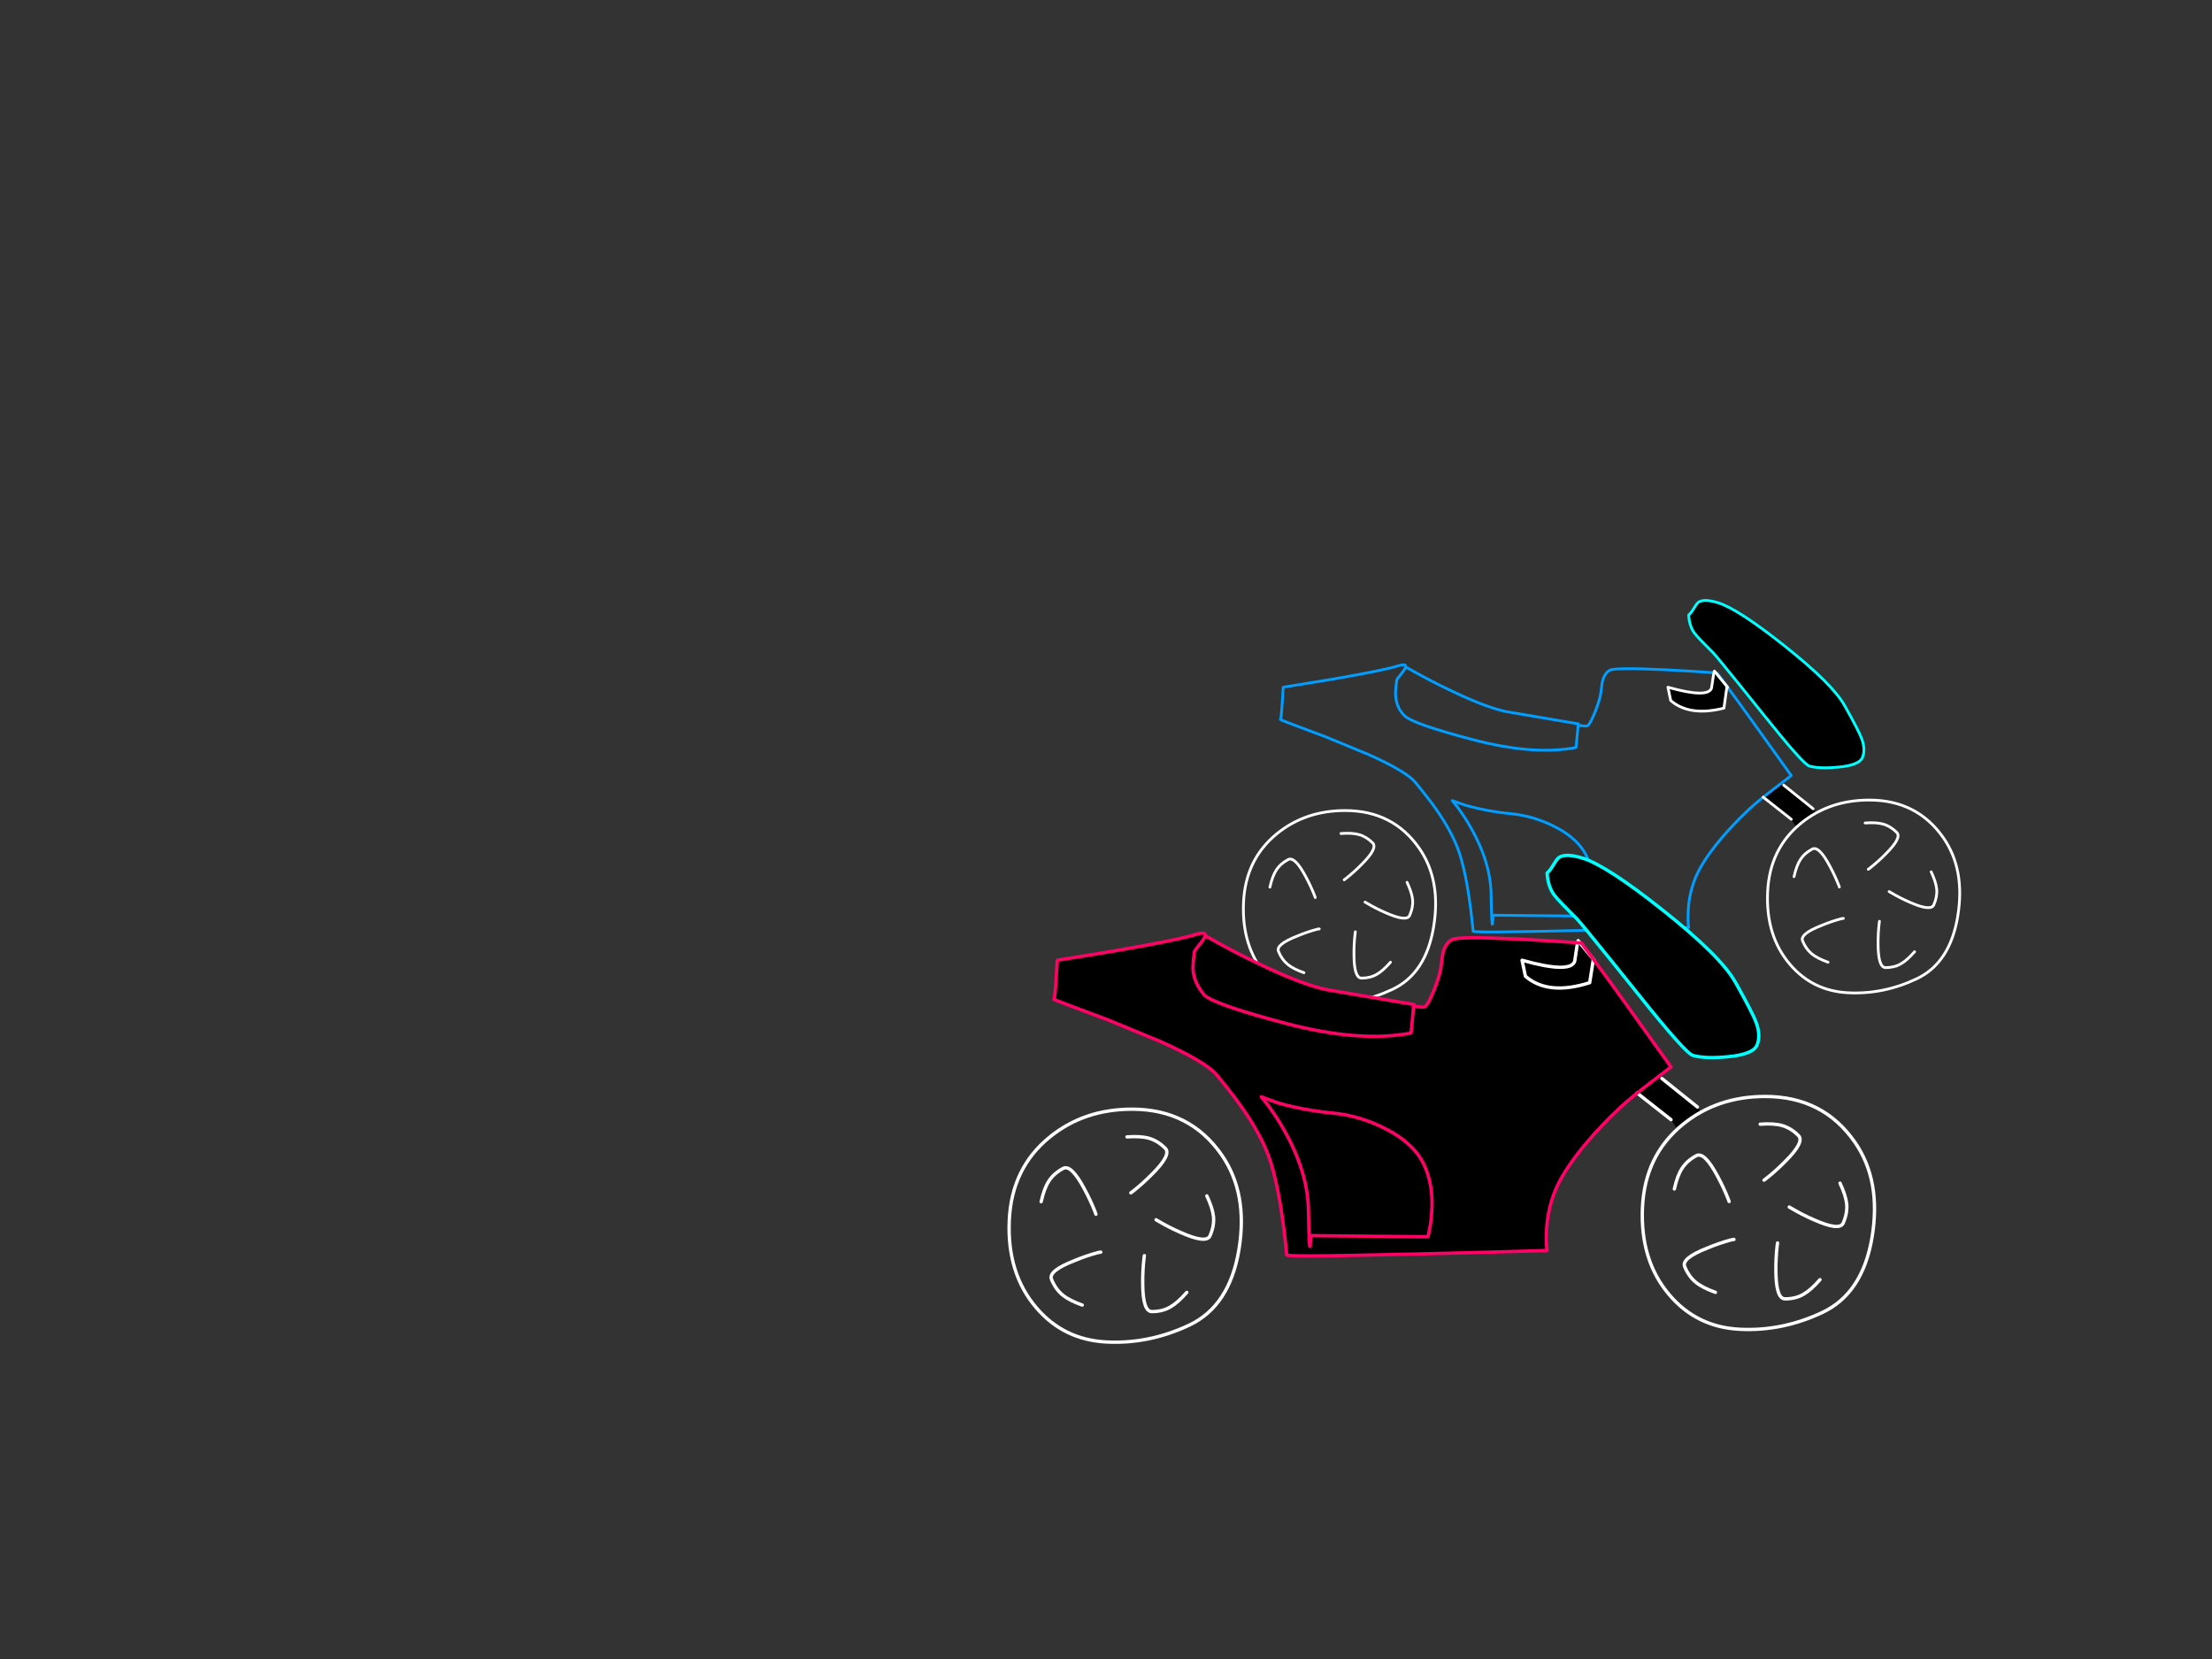 <?xml version="1.0" encoding="UTF-8" standalone="no"?>
<!-- Created with Keyshape -->
<svg xmlns="http://www.w3.org/2000/svg" id="EdithAnim11" image-rendering="inherit" baseProfile="basic" width="800" height="600">
    <rect width="100%" height="100%" fill="#333333" stroke="none"/>
    <g id="19_Motorbikesf22r1" overflow="visible" transform="translate(536.857,351.296) translate(-164.375,-341.896)">
        <g id="MotorBikeBluef0r1" transform="translate(206.739,280.639) translate(-206.739,-280.639)">
            <path fill="#000" stroke="none" d="M272.6,274.55L271.95,273.7L265.2,278.9L275.35,286.9L276.9,289.3C279.85,287.462,282.317,285.912,284.3,284.65L283.25,283.1L272.6,274.55M246.5,239.5C245.6,241.967,240.35,241.85,230.75,239.15L231.75,243.95C236.317,247.883,242.733,248.8,251,246.7L252.1,238.85L248.1,234C247.833,233.967,247.583,233.933,247.35,233.9L246.5,239.5M272.8,224.1C261.633,215.233,253.667,210.067,248.9,208.6C245.2,207.467,242.733,207.483,241.5,208.65C241.2,208.95,240.733,209.617,240.1,210.65C239.5,211.683,238.883,212.483,238.25,213.05C238.417,215.783,239.133,217.983,240.4,219.65C241.333,220.85,243.6,223.233,247.2,226.8C247.689,227.303,249.039,228.92,251.25,231.65C251.285,231.673,251.302,231.69,251.3,231.7C254.423,235.493,259.19,241.393,265.6,249.4C275,261.167,280.433,267.25,281.9,267.65C284.367,268.35,287.833,268.483,292.3,268.05C297.4,267.583,300.333,266.417,301.1,264.55C301.9,262.617,301.8,260.333,300.8,257.7C300.067,255.733,298,251.733,294.6,245.7C291.667,240.5,284.4,233.3,272.8,224.1Z" test="BlueBikeContainer" transform="translate(266.192,248.531) translate(-266.192,-248.531)"/>
            <path id="Layer2_0_1_STROKES" stroke="#0FF" stroke-width="1" stroke-linejoin="round" stroke-linecap="round" fill="none" d="M238.25,213.05C238.883,212.483,239.5,211.683,240.1,210.65C240.733,209.617,241.2,208.95,241.5,208.65C242.733,207.483,245.2,207.467,248.9,208.6C253.667,210.067,261.633,215.233,272.8,224.1C284.4,233.3,291.667,240.5,294.6,245.7C298,251.733,300.067,255.733,300.8,257.7C301.8,260.333,301.9,262.617,301.1,264.55C300.333,266.417,297.4,267.583,292.3,268.05C287.833,268.483,284.367,268.35,281.9,267.65C280.433,267.25,275,261.167,265.6,249.4C259.19,241.393,254.432,235.501,251.325,231.725C251.31,231.698,251.294,231.673,251.275,231.65C249.047,228.92,247.689,227.303,247.2,226.8C243.6,223.233,241.333,220.85,240.4,219.65C239.133,217.983,238.417,215.783,238.25,213.05Z" test="BlueBikeContainer" transform="translate(269.942,238.03) translate(-269.942,-238.03)"/>
            <path id="Layer2_0_2_STROKES" stroke="#009EFF" stroke-width="1" stroke-linejoin="round" stroke-linecap="round" fill="none" d="M247.35,233.9C241.717,233.5,236,233.15,230.2,232.85C217.7,232.25,210.883,232.3,209.75,233C208.55,233.667,207.7,234.833,207.2,236.5C206.967,237.333,206.733,238.85,206.5,241.05C206.333,242.55,205.667,244.817,204.5,247.85C203.267,250.917,202.317,252.667,201.65,253.1C201.422,253.263,200.33,253.205,198.375,252.925C198.334,252.915,198.293,252.907,198.25,252.9L198.05,255.4C197.883,257.4,197.7,259.25,197.5,260.95C187.367,262.883,175.05,261.967,160.55,258.2C146.05,254.4,137.75,251.533,135.65,249.6C133.55,247.667,132.417,245.117,132.25,241.95C132.183,240.983,132.317,239.2,132.65,236.6C132.683,236.4,133.2,235.683,134.2,234.45C135.233,233.183,135.8,232.3,135.9,231.8C135.917,231.735,135.925,231.677,135.925,231.625C135.968,230.864,134.826,230.856,132.5,231.6C129.2,232.6,121.4,234.167,109.1,236.3C102.933,237.333,97.1,238.283,91.6,239.15C91.167,246.95,90.833,250.85,90.6,250.85C90.367,250.85,95.75,252.9,106.75,257C117.017,261.233,122.233,263.383,122.4,263.45C131.533,267.55,137.183,270.9,139.35,273.5C141.15,275.667,142.783,277.717,144.25,279.65C144.417,279.883,144.6,280.117,144.8,280.35C146.067,282.05,147.2,283.65,148.2,285.15C150,287.85,151.517,290.45,152.75,292.95C153.117,293.65,153.45,294.35,153.75,295.05C154.45,296.617,155.033,298.133,155.5,299.6C157.567,306.233,159.167,315.5,160.3,327.4C160.3,327.833,173.3,327.733,199.3,327.1C212.267,326.8,225.25,326.45,238.25,326.05C238.017,324.617,237.95,322.8,238.05,320.6C238.217,316.2,239.083,312.067,240.65,308.2C242.317,304.1,245.4,299.367,249.9,294C253,290.333,256.217,286.933,259.55,283.8C259.65,283.667,259.767,283.55,259.9,283.45C261.167,282.283,262.933,280.767,265.2,278.9L271.95,273.7L275.35,271.1C269.782,263.303,265.257,256.978,261.775,252.125C261.759,252.1,261.742,252.075,261.725,252.05C257.056,245.565,254.265,241.732,253.35,240.55L252.35,239.2M248.1,234C248.233,234,248.383,234,248.55,234L252.1,238.85M248.1,234C247.833,233.967,247.583,233.933,247.35,233.9M135.9,231.8C141.3,234.9,146.567,237.667,151.7,240.1C160.233,244.233,167.05,246.85,172.15,247.95L198.4,252.4M152.75,280.15L154.6,282.45C156.367,284.817,157.983,287.3,159.45,289.9C164.217,298.267,166.667,306.317,166.8,314.05C166.933,321.783,167.1,325.367,167.3,324.8L167.5,321.6L202.55,321.95C203.117,319.883,203.5,317.467,203.7,314.7C204.1,309.167,203.317,304.35,201.35,300.25C199.35,296.117,195.683,292.65,190.35,289.85C184.983,287.05,179.533,285.4,174,284.9C168.433,284.367,163.017,283.367,157.75,281.9L152.75,280.15Z" test="BlueBikeContainer" transform="translate(182.971,279.356) translate(-182.971,-279.356)"/>
            <path id="Layer2_0_3_STROKES" stroke="#FFF" stroke-width="1" stroke-linejoin="round" stroke-linecap="round" fill="none" d="M252.35,239.2L252.1,238.85L251,246.7C242.733,248.8,236.317,247.883,231.75,243.95L230.75,239.15C240.35,241.85,245.6,241.967,246.5,239.5L247.35,233.9L247.55,233.3L248.1,234L252.1,238.85M283.25,283.1L272.6,274.55M265.2,278.9L275.35,286.9" test="BlueBikeContainer" transform="translate(257,260.1) translate(-257,-260.1)"/>
            <g transform="translate(301.514,314.833) translate(-0.014,-0.033)">
                <g id="Bike-Wheel-2" overflow="visible" transform="translate(0.014,0.033) translate(-0.014,-0.033)">
                    <path id="Layer4_0_1_STROKES-2" stroke="#FFF" stroke-width="1" stroke-linejoin="round" stroke-linecap="round" fill="none" d="M2.05,-34.85C-7.55,-34.85,-15.783,-32.05,-22.65,-26.45C-30.217,-20.283,-34.233,-11.983,-34.7,-1.55C-35.167,9.017,-32.467,17.733,-26.6,24.6C-21.133,31,-14.133,34.417,-5.6,34.85C2.9,35.283,11.167,33.6,19.2,29.8C27.233,26,32.183,18.483,34.05,7.25C35.917,-4.017,34.2,-13.483,28.9,-21.15C22.567,-30.283,13.617,-34.85,2.05,-34.85Z" test="Bike Wheel" transform="translate(0.014,0.033) translate(-0.014,-0.033)"/>
                    <path id="Layer3_0_1_STROKES-2" stroke="#FFF" stroke-width="1" stroke-linejoin="round" stroke-linecap="round" fill="none" d="M0.55,-26.55C3.283,-26.75,5.467,-26.617,7.1,-26.15C8.867,-25.65,10.5,-24.65,12,-23.15C13.3,-21.883,11.967,-19.283,8,-15.35C6.2,-13.517,4.283,-11.8,2.25,-10.2C2.05,-10.067,1.867,-9.933,1.7,-9.8M24.45,-8.9C25.617,-6.4,26.283,-4.317,26.45,-2.65C26.617,-0.817,26.267,1.083,25.4,3.05C24.7,4.683,21.8,4.367,16.7,2.1C14.367,1.1,12.083,-0.067,9.85,-1.4C9.617,-1.533,9.417,-1.65,9.25,-1.75M18.45,20C16.65,22.067,15.017,23.517,13.55,24.35C11.983,25.283,10.133,25.75,8,25.75C6.2,25.75,5.283,22.967,5.25,17.4C5.217,14.833,5.35,12.267,5.65,9.7C5.683,9.467,5.717,9.233,5.75,9M-25.15,-7.15C-24.55,-9.85,-23.783,-11.9,-22.85,-13.3C-21.883,-14.833,-20.467,-16.1,-18.6,-17.1C-17,-18,-14.883,-15.983,-12.25,-11.05C-11.017,-8.783,-9.933,-6.467,-9,-4.1C-8.933,-3.833,-8.85,-3.6,-8.75,-3.4M-12.85,23.8C-15.45,22.867,-17.4,21.867,-18.7,20.8C-20.133,19.633,-21.25,18.067,-22.05,16.1C-22.75,14.433,-20.5,12.583,-15.3,10.55C-12.933,9.55,-10.5,8.717,-8,8.05C-7.767,8.017,-7.533,7.983,-7.3,7.95" test="Bike Wheel" transform="translate(0.67,-0.445) translate(-0.67,0.445)"/>
                </g>
            </g>
            <g transform="translate(111.964,318.633) translate(-0.014,-0.033)">
                <g id="Bike-Wheel-3" overflow="visible" transform="translate(0.014,0.033) translate(-0.014,-0.033)">
                    <path id="Layer4_0_1_STROKES-3" stroke="#FFF" stroke-width="1" stroke-linejoin="round" stroke-linecap="round" fill="none" d="M2.05,-34.85C-7.55,-34.85,-15.783,-32.05,-22.65,-26.45C-30.217,-20.283,-34.233,-11.983,-34.7,-1.55C-35.167,9.017,-32.467,17.733,-26.6,24.6C-21.133,31,-14.133,34.417,-5.6,34.85C2.9,35.283,11.167,33.6,19.2,29.8C27.233,26,32.183,18.483,34.05,7.25C35.917,-4.017,34.2,-13.483,28.9,-21.15C22.567,-30.283,13.617,-34.85,2.05,-34.85Z" test="Bike Wheel" transform="translate(0.014,0.033) translate(-0.014,-0.033)"/>
                    <path id="Layer3_0_1_STROKES-3" stroke="#FFF" stroke-width="1" stroke-linejoin="round" stroke-linecap="round" fill="none" d="M0.55,-26.55C3.283,-26.75,5.467,-26.617,7.1,-26.15C8.867,-25.65,10.5,-24.65,12,-23.15C13.3,-21.883,11.967,-19.283,8,-15.35C6.2,-13.517,4.283,-11.8,2.25,-10.2C2.05,-10.067,1.867,-9.933,1.7,-9.8M24.45,-8.9C25.617,-6.4,26.283,-4.317,26.45,-2.65C26.617,-0.817,26.267,1.083,25.4,3.05C24.7,4.683,21.8,4.367,16.7,2.1C14.367,1.1,12.083,-0.067,9.85,-1.4C9.617,-1.533,9.417,-1.65,9.25,-1.75M18.45,20C16.65,22.067,15.017,23.517,13.55,24.35C11.983,25.283,10.133,25.75,8,25.75C6.2,25.75,5.283,22.967,5.25,17.4C5.217,14.833,5.35,12.267,5.65,9.7C5.683,9.467,5.717,9.233,5.75,9M-25.15,-7.15C-24.55,-9.85,-23.783,-11.9,-22.85,-13.3C-21.883,-14.833,-20.467,-16.1,-18.6,-17.1C-17,-18,-14.883,-15.983,-12.25,-11.05C-11.017,-8.783,-9.933,-6.467,-9,-4.1C-8.933,-3.833,-8.85,-3.6,-8.75,-3.4M-12.85,23.8C-15.45,22.867,-17.4,21.867,-18.7,20.8C-20.133,19.633,-21.25,18.067,-22.05,16.1C-22.75,14.433,-20.5,12.583,-15.3,10.55C-12.933,9.55,-10.5,8.717,-8,8.05C-7.767,8.017,-7.533,7.983,-7.3,7.95" test="Bike Wheel" transform="translate(0.67,-0.445) translate(-0.67,0.445)"/>
                </g>
            </g>
        </g>
        <g id="MotorBikePinkf0r1" transform="translate(148.967,387.995) translate(-148.967,-387.995)">
            <path fill="#000" stroke="none" d="M59.004,341.261C59.205,344.42,60.574,347.501,63.111,350.502C65.648,352.837,75.674,356.3,93.19,360.891C110.706,365.441,125.585,366.548,137.826,364.213C138.067,362.159,138.289,359.924,138.49,357.508L138.732,354.488C138.783,354.496,138.824,354.496,138.853,354.488L138.913,353.884L107.203,348.509C101.042,347.18,92.808,344.019,82.5,339.026C76.299,336.087,69.936,332.745,63.413,329C63.292,329.604,62.608,330.671,61.36,332.201C60.152,333.691,59.528,334.557,59.487,334.798C59.084,337.939,58.923,340.093,59.004,341.261M228.547,380.642L227.762,379.615L219.608,385.896L231.869,395.56L233.741,398.46C237.305,396.239,240.285,394.367,242.68,392.842L241.412,390.97L228.547,380.642M197.018,338.301C195.931,341.281,189.589,341.14,177.992,337.878L179.2,343.677C184.717,348.428,192.468,349.203,202.454,346L203.783,337.516L198.951,331.657C198.629,331.617,198.327,331.577,198.045,331.536L197.018,338.301M177.992,337.878C189.589,341.14,195.931,341.281,197.018,338.301L198.045,331.536C191.24,331.053,184.334,330.631,177.328,330.268C162.228,329.543,153.993,329.604,152.624,330.449C151.175,331.254,150.148,332.664,149.544,334.677C149.262,335.684,148.98,337.516,148.698,340.174C148.497,341.986,147.691,344.724,146.282,348.388C144.792,352.093,143.644,354.207,142.839,354.73C142.564,354.927,141.235,354.847,138.853,354.488C138.824,354.496,138.783,354.496,138.732,354.488L138.49,357.508C138.289,359.924,138.067,362.159,137.826,364.213C125.585,366.548,110.706,365.441,93.19,360.891C75.674,356.3,65.648,352.837,63.111,350.502C60.574,347.501,59.205,344.42,59.004,341.261C58.923,340.093,59.084,337.939,59.487,334.798C59.528,334.557,60.152,333.691,61.36,332.201C62.608,330.671,63.292,329.604,63.413,329C63.433,328.921,63.433,328.841,63.413,328.758C63.485,327.859,62.116,327.859,59.306,328.758C55.319,329.966,45.897,331.859,31.039,334.436C23.59,335.684,16.543,336.831,9.899,337.878C9.376,347.301,8.973,352.012,8.691,352.012C8.409,352.012,14.912,354.488,28.2,359.441C40.602,364.555,46.904,367.152,47.105,367.233C58.138,372.186,64.964,376.232,67.581,379.373C69.755,381.99,71.728,384.467,73.5,386.802C73.701,387.084,73.923,387.366,74.164,387.648C75.253,389.108,76.26,390.497,77.184,391.816C77.239,391.914,77.28,391.994,77.305,392.057C77.652,392.535,77.974,392.998,78.272,393.446C80.446,396.708,82.278,399.849,83.768,402.869C84.211,403.714,84.613,404.56,84.976,405.406C85.821,407.298,86.526,409.13,87.09,410.902C89.587,418.915,91.519,430.109,92.888,444.484C92.888,444.703,95.646,444.804,101.163,444.786C101.214,444.807,101.254,444.807,101.284,444.786C108.97,444.785,121.875,444.563,140,444.122C141.309,444.091,142.617,444.051,143.926,444.001C158.285,443.678,172.66,443.296,187.052,442.854C186.77,441.122,186.689,438.927,186.81,436.27C187.011,430.955,188.058,425.962,189.951,421.291C191.964,416.338,195.689,410.62,201.125,404.137C204.87,399.708,208.755,395.601,212.782,391.816C212.903,391.655,213.044,391.514,213.205,391.393C214.735,389.984,216.869,388.151,219.608,385.896L227.762,379.615L231.869,376.474C225.143,367.055,219.667,359.404,215.44,353.522C215.441,353.511,215.421,353.491,215.38,353.462C209.76,345.628,206.398,340.997,205.293,339.57L204.085,337.939L203.783,337.516L202.454,346C192.468,349.203,184.717,348.428,179.2,343.677L177.992,337.878M129.189,399.124C135.632,402.507,140.061,406.694,142.477,411.687C144.852,416.64,145.799,422.458,145.316,429.143C145.074,432.485,144.611,435.404,143.926,437.901L101.586,437.478L101.344,441.344C101.103,442.028,100.901,437.699,100.74,428.358C100.579,419.016,97.62,409.291,91.862,399.184C90.09,396.043,88.137,393.044,86.003,390.185L83.647,387.286L89.808,389.52C96.17,391.292,102.713,392.5,109.438,393.144C116.122,393.748,122.706,395.741,129.189,399.124M142.477,411.687C140.061,406.694,135.632,402.507,129.189,399.124C122.706,395.741,116.122,393.748,109.438,393.144C102.713,392.5,96.17,391.292,89.808,389.52L83.647,387.286L86.003,390.185C88.137,393.044,90.09,396.043,91.862,399.184C97.62,409.291,100.579,419.016,100.74,428.358C100.901,437.699,101.103,442.028,101.344,441.344L101.586,437.478L143.926,437.901C144.611,435.404,145.074,432.485,145.316,429.143C145.799,422.458,144.852,416.64,142.477,411.687M228.788,319.698C215.299,308.987,205.675,302.746,199.917,300.974C195.448,299.605,192.468,299.625,190.978,301.034C190.615,301.397,190.052,302.202,189.287,303.45C188.562,304.699,187.817,305.665,187.052,306.35C187.253,309.651,188.119,312.309,189.649,314.322C190.776,315.772,193.515,318.651,197.864,322.96C198.454,323.568,200.085,325.521,202.756,328.818C202.799,328.847,202.819,328.867,202.816,328.879C206.589,333.46,212.348,340.587,220.091,350.26C231.446,364.475,238.01,371.823,239.781,372.306C242.761,373.152,246.949,373.313,252.344,372.79C258.505,372.226,262.049,370.817,262.975,368.562C263.941,366.226,263.82,363.468,262.612,360.287C261.727,357.911,259.23,353.079,255.123,345.791C251.58,339.509,242.801,330.811,228.788,319.698Z" test="RedBike container" stroke-width="1.208" transform="translate(136.151,372.382) translate(-136.151,-372.382)"/>
            <path id="Layer1_0_1_STROKES" stroke="#0FF" stroke-width="1.208" stroke-linejoin="round" stroke-linecap="round" fill="none" d="M187.052,306.35C187.817,305.665,188.562,304.699,189.287,303.45C190.052,302.202,190.615,301.397,190.978,301.034C192.468,299.625,195.448,299.605,199.917,300.974C205.675,302.746,215.299,308.987,228.788,319.698C242.801,330.811,251.58,339.509,255.123,345.791C259.23,353.079,261.727,357.911,262.612,360.287C263.82,363.468,263.941,366.226,262.975,368.562C262.049,370.817,258.505,372.226,252.344,372.79C246.949,373.313,242.761,373.152,239.781,372.306C238.01,371.823,231.446,364.475,220.091,350.26C212.348,340.587,206.6,333.47,202.847,328.909C202.829,328.877,202.809,328.847,202.786,328.818C200.095,325.521,198.454,323.568,197.864,322.96C193.515,318.651,190.776,315.772,189.649,314.322C188.119,312.309,187.253,309.651,187.052,306.35Z" test="RedBike container" transform="translate(225.335,336.526) translate(-225.335,-336.526)"/>
            <path id="Layer1_0_2_STROKES" stroke="#FFF" stroke-width="1.208" stroke-linejoin="round" stroke-linecap="round" fill="none" d="M203.783,337.516L202.454,346C192.468,349.203,184.717,348.428,179.2,343.677L177.992,337.878C189.589,341.14,195.931,341.281,197.018,338.301L198.045,331.536M204.085,337.939L203.783,337.516L198.951,331.657M198.045,331.536L198.286,330.812L198.951,331.657M241.412,390.97L228.547,380.642M219.608,385.896L231.869,395.56" test="RedBike container" transform="translate(209.702,363.186) translate(-209.702,-363.186)"/>
            <path id="Layer1_0_3_STROKES" stroke="#FF0265" stroke-width="1.208" stroke-linejoin="round" stroke-linecap="round" fill="none" d="M198.045,331.536C191.24,331.053,184.334,330.631,177.328,330.268C162.228,329.543,153.993,329.604,152.624,330.449C151.175,331.254,150.148,332.664,149.544,334.677C149.262,335.684,148.98,337.516,148.698,340.174C148.497,341.986,147.691,344.724,146.282,348.388C144.792,352.093,143.644,354.207,142.839,354.73C142.564,354.927,141.245,354.857,138.883,354.519C138.834,354.506,138.783,354.496,138.732,354.488L138.49,357.508C138.289,359.924,138.067,362.159,137.826,364.213C125.585,366.548,110.706,365.441,93.19,360.891C75.674,356.3,65.648,352.837,63.111,350.502C60.574,347.501,59.205,344.42,59.004,341.261C58.923,340.093,59.084,337.939,59.487,334.798C59.528,334.557,60.152,333.691,61.36,332.201C62.608,330.671,63.292,329.604,63.413,329C63.433,328.921,63.443,328.851,63.443,328.788C63.495,327.869,62.116,327.859,59.306,328.758C55.319,329.966,45.897,331.859,31.039,334.436C23.59,335.684,16.543,336.831,9.899,337.878C9.376,347.301,8.973,352.012,8.691,352.012C8.409,352.012,14.912,354.488,28.2,359.441C40.602,364.555,46.904,367.152,47.105,367.233C58.138,372.186,64.964,376.232,67.581,379.373C69.755,381.99,71.728,384.467,73.5,386.802C73.701,387.084,73.923,387.366,74.164,387.648C75.253,389.108,76.26,390.507,77.184,391.846C77.239,391.924,77.29,392.004,77.335,392.087C77.662,392.545,77.974,392.998,78.272,393.446C80.446,396.708,82.278,399.849,83.768,402.869C84.211,403.714,84.613,404.56,84.976,405.406C85.821,407.298,86.526,409.13,87.09,410.902C89.587,418.915,91.519,430.109,92.888,444.484C92.888,444.703,95.646,444.814,101.163,444.817C101.214,444.817,101.264,444.817,101.314,444.817C108.98,444.795,121.875,444.563,140,444.122C141.309,444.091,142.617,444.061,143.926,444.031C158.285,443.688,172.66,443.296,187.052,442.854C186.77,441.122,186.689,438.927,186.81,436.27C187.011,430.955,188.058,425.962,189.951,421.291C191.964,416.338,195.689,410.62,201.125,404.137C204.87,399.708,208.755,395.601,212.782,391.816C212.903,391.655,213.044,391.514,213.205,391.393C214.735,389.984,216.869,388.151,219.608,385.896L227.762,379.615L231.869,376.474C225.143,367.055,219.677,359.414,215.47,353.552C215.451,353.521,215.431,353.491,215.41,353.462C209.77,345.628,206.398,340.997,205.293,339.57L204.085,337.939M198.045,331.536C198.327,331.577,198.629,331.617,198.951,331.657C199.112,331.657,199.293,331.657,199.494,331.657L203.783,337.516M63.413,329C69.936,332.745,76.299,336.087,82.5,339.026C92.808,344.019,101.042,347.18,107.203,348.509L138.913,353.884M86.003,390.185C88.137,393.044,90.09,396.043,91.862,399.184C97.62,409.291,100.579,419.016,100.74,428.358C100.901,437.699,101.103,442.028,101.344,441.344L101.586,437.478L143.926,437.901C144.611,435.404,145.074,432.485,145.316,429.143C145.799,422.458,144.852,416.64,142.477,411.687C140.061,406.694,135.632,402.507,129.189,399.124C122.706,395.741,116.122,393.748,109.438,393.144C102.713,392.5,96.17,391.292,89.808,389.52L83.677,387.286L86.003,390.185Z" test="RedBike container" transform="translate(120.276,386.454) translate(-120.276,-386.454)"/>
            <g transform="translate(263.467,429.29) scale(1.208,1.208) translate(-0.014,-0.033)">
                <g id="Bike-Wheel-4" overflow="visible" transform="translate(0.014,0.033) translate(-0.014,-0.033)">
                    <path id="Layer4_0_1_STROKES-4" stroke="#FFF" stroke-width="1" stroke-linejoin="round" stroke-linecap="round" fill="none" d="M2.05,-34.85C-7.55,-34.85,-15.783,-32.05,-22.65,-26.45C-30.217,-20.283,-34.233,-11.983,-34.7,-1.55C-35.167,9.017,-32.467,17.733,-26.6,24.6C-21.133,31,-14.133,34.417,-5.6,34.85C2.9,35.283,11.167,33.6,19.2,29.8C27.233,26,32.183,18.483,34.05,7.25C35.917,-4.017,34.2,-13.483,28.9,-21.15C22.567,-30.283,13.617,-34.85,2.05,-34.85Z" test="Bike Wheel" transform="translate(0.014,0.033) translate(-0.014,-0.033)"/>
                    <path id="Layer3_0_1_STROKES-4" stroke="#FFF" stroke-width="1" stroke-linejoin="round" stroke-linecap="round" fill="none" d="M0.55,-26.55C3.283,-26.75,5.467,-26.617,7.1,-26.15C8.867,-25.65,10.5,-24.65,12,-23.15C13.3,-21.883,11.967,-19.283,8,-15.35C6.2,-13.517,4.283,-11.8,2.25,-10.2C2.05,-10.067,1.867,-9.933,1.7,-9.8M24.45,-8.9C25.617,-6.4,26.283,-4.317,26.45,-2.65C26.617,-0.817,26.267,1.083,25.4,3.05C24.7,4.683,21.8,4.367,16.7,2.1C14.367,1.1,12.083,-0.067,9.85,-1.4C9.617,-1.533,9.417,-1.65,9.25,-1.75M18.45,20C16.65,22.067,15.017,23.517,13.55,24.35C11.983,25.283,10.133,25.75,8,25.75C6.2,25.75,5.283,22.967,5.25,17.4C5.217,14.833,5.35,12.267,5.65,9.7C5.683,9.467,5.717,9.233,5.75,9M-25.15,-7.15C-24.55,-9.85,-23.783,-11.9,-22.85,-13.3C-21.883,-14.833,-20.467,-16.1,-18.6,-17.1C-17,-18,-14.883,-15.983,-12.25,-11.05C-11.017,-8.783,-9.933,-6.467,-9,-4.1C-8.933,-3.833,-8.85,-3.6,-8.75,-3.4M-12.85,23.8C-15.45,22.867,-17.4,21.867,-18.7,20.8C-20.133,19.633,-21.25,18.067,-22.05,16.1C-22.75,14.433,-20.5,12.583,-15.3,10.55C-12.933,9.55,-10.5,8.717,-8,8.05C-7.767,8.017,-7.533,7.983,-7.3,7.95" test="Bike Wheel" transform="translate(0.67,-0.445) translate(-0.67,0.445)"/>
                </g>
            </g>
            <g transform="translate(34.467,433.89) scale(1.208,1.208) translate(-0.014,-0.033)">
                <g id="Bike-Wheel-5" overflow="visible" transform="translate(0.014,0.033) translate(-0.014,-0.033)">
                    <path id="Layer4_0_1_STROKES-5" stroke="#FFF" stroke-width="1" stroke-linejoin="round" stroke-linecap="round" fill="none" d="M2.05,-34.85C-7.55,-34.85,-15.783,-32.05,-22.65,-26.45C-30.217,-20.283,-34.233,-11.983,-34.7,-1.55C-35.167,9.017,-32.467,17.733,-26.6,24.6C-21.133,31,-14.133,34.417,-5.6,34.85C2.9,35.283,11.167,33.6,19.2,29.8C27.233,26,32.183,18.483,34.05,7.25C35.917,-4.017,34.2,-13.483,28.9,-21.15C22.567,-30.283,13.617,-34.85,2.05,-34.85Z" test="Bike Wheel" transform="translate(0.014,0.033) translate(-0.014,-0.033)"/>
                    <path id="Layer3_0_1_STROKES-5" stroke="#FFF" stroke-width="1" stroke-linejoin="round" stroke-linecap="round" fill="none" d="M0.55,-26.55C3.283,-26.75,5.467,-26.617,7.1,-26.15C8.867,-25.65,10.5,-24.65,12,-23.15C13.3,-21.883,11.967,-19.283,8,-15.35C6.2,-13.517,4.283,-11.8,2.25,-10.2C2.05,-10.067,1.867,-9.933,1.7,-9.8M24.45,-8.9C25.617,-6.4,26.283,-4.317,26.45,-2.65C26.617,-0.817,26.267,1.083,25.4,3.05C24.7,4.683,21.8,4.367,16.7,2.1C14.367,1.1,12.083,-0.067,9.85,-1.4C9.617,-1.533,9.417,-1.65,9.25,-1.75M18.45,20C16.65,22.067,15.017,23.517,13.55,24.35C11.983,25.283,10.133,25.75,8,25.75C6.2,25.75,5.283,22.967,5.25,17.4C5.217,14.833,5.35,12.267,5.65,9.7C5.683,9.467,5.717,9.233,5.75,9M-25.15,-7.15C-24.55,-9.85,-23.783,-11.9,-22.85,-13.3C-21.883,-14.833,-20.467,-16.1,-18.6,-17.1C-17,-18,-14.883,-15.983,-12.25,-11.05C-11.017,-8.783,-9.933,-6.467,-9,-4.1C-8.933,-3.833,-8.85,-3.6,-8.75,-3.4M-12.85,23.8C-15.45,22.867,-17.4,21.867,-18.7,20.8C-20.133,19.633,-21.25,18.067,-22.05,16.1C-22.75,14.433,-20.5,12.583,-15.3,10.55C-12.933,9.55,-10.5,8.717,-8,8.05C-7.767,8.017,-7.533,7.983,-7.3,7.95" test="Bike Wheel" transform="translate(0.67,-0.445) translate(-0.67,0.445)"/>
                </g>
            </g>
        </g>
    </g>
</svg>
